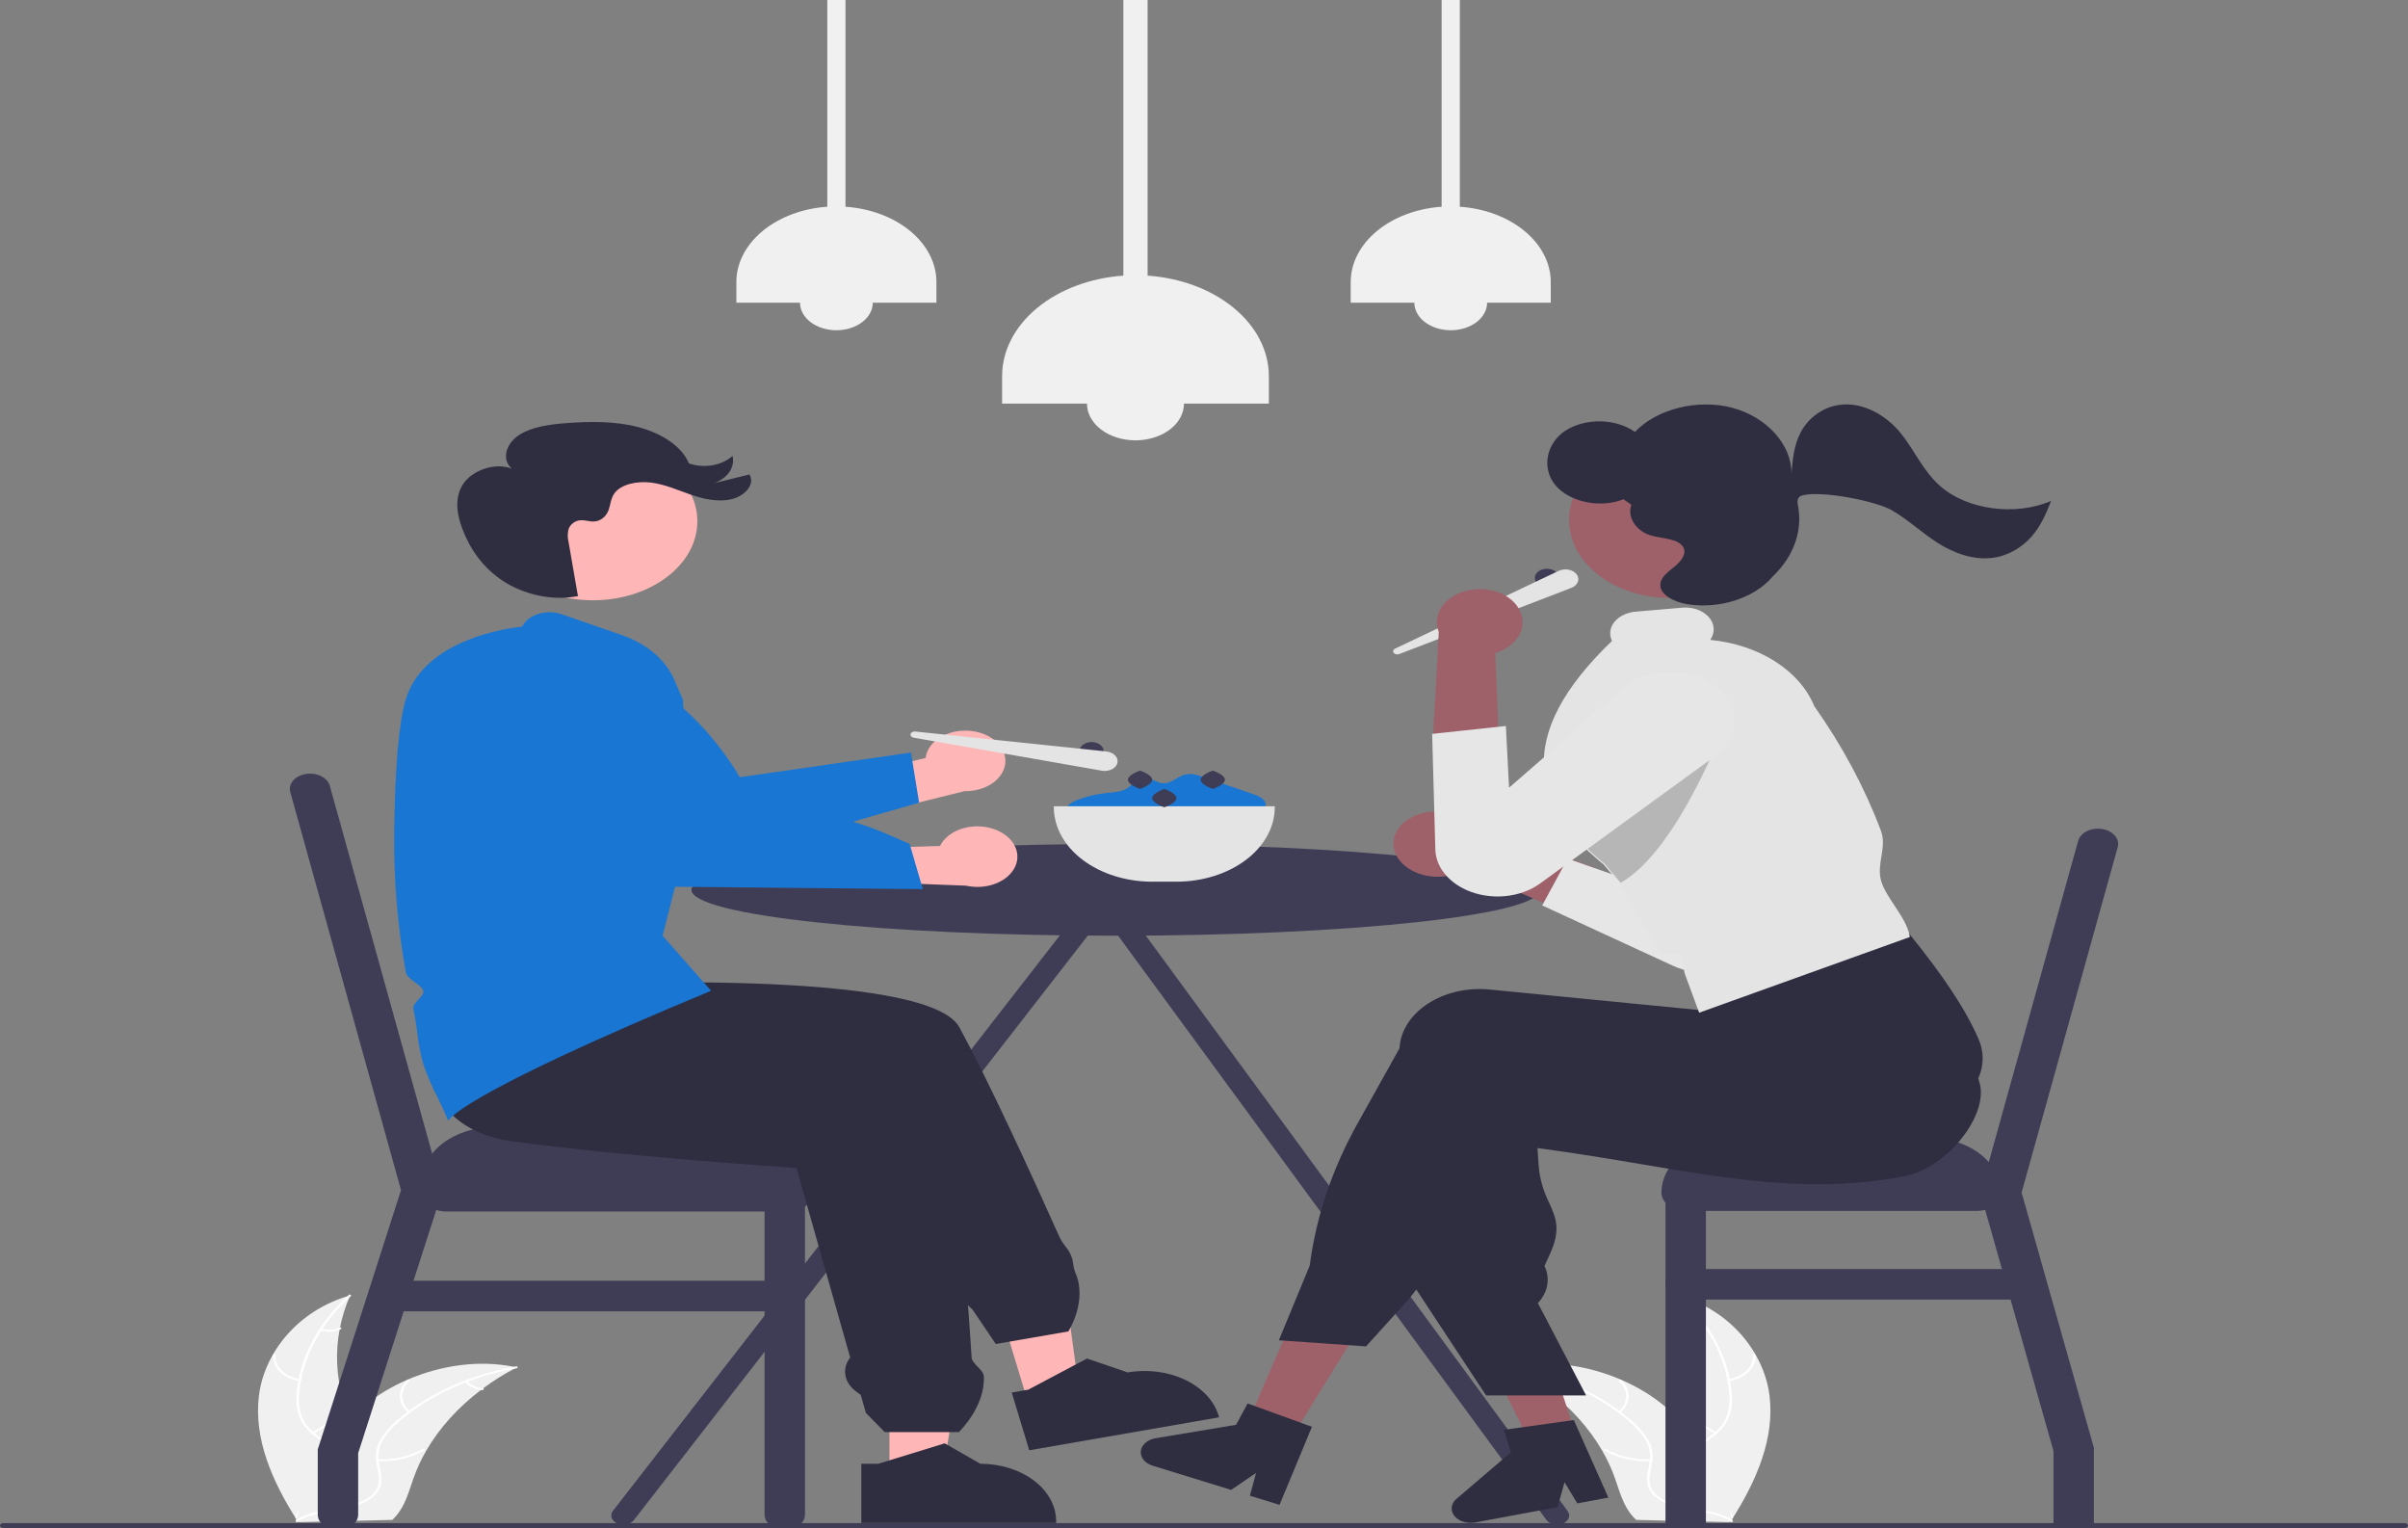 <svg width="878" height="557" viewBox="0 0 878 557" fill="none" xmlns="http://www.w3.org/2000/svg">
<rect x="0" y="0" width="878" height="557" fill="#808080" stroke="none"/>
<g clip-path="url(#clip0_1_2)">
<path d="M571.551 550.772L407.076 326.467C407.03 325.918 406.805 325.386 406.422 324.918C406.039 324.451 405.51 324.062 404.881 323.786C404.16 323.473 403.335 323.322 402.505 323.351C402.478 323.35 402.452 323.351 402.425 323.35C402.398 323.351 402.371 323.35 402.345 323.351C401.219 323.312 400.117 323.602 399.269 324.163C398.421 324.724 397.892 325.511 397.793 326.359L223.474 550.772C223.183 551.152 222.994 551.572 222.918 552.008C222.842 552.443 222.88 552.886 223.03 553.31C223.181 553.734 223.44 554.132 223.793 554.481C224.147 554.829 224.588 555.122 225.091 555.341C225.593 555.561 226.149 555.704 226.725 555.761C227.3 555.818 227.885 555.789 228.446 555.675C229.007 555.561 229.533 555.365 229.994 555.098C230.454 554.83 230.841 554.496 231.131 554.116L402.307 333.75L563.894 554.116C564.184 554.496 564.571 554.83 565.031 555.098C565.492 555.365 566.018 555.561 566.579 555.675C567.14 555.789 567.725 555.818 568.3 555.761C568.876 555.704 569.431 555.561 569.934 555.341C570.437 555.122 570.878 554.829 571.232 554.481C571.585 554.132 571.844 553.734 571.994 553.31C572.145 552.886 572.183 552.443 572.107 552.008C572.031 551.572 571.842 551.152 571.551 550.772Z" fill="#3F3D56"/>
<path d="M375.171 512.287L393.762 509.061L386.157 453.286L358.719 458.047L375.171 512.287Z" fill="#FFB6B6"/>
<path d="M389.544 485.343L363.087 489.934L354.628 477.429L354.149 476.986C350.396 473.502 348.313 469.159 348.239 464.666L326.25 420.667L324.451 420.021C323.06 419.52 321.827 418.801 320.832 417.911C319.838 417.021 319.106 415.981 318.686 414.86C318.265 413.74 318.165 412.564 318.393 411.412C318.621 410.259 319.172 409.157 320.008 408.178L317.68 403.521L251.991 403.612L251.925 403.598L171.26 386.482L179.73 348.292L202.421 359.089C209.898 358.722 337.98 352.773 349.813 374.485C360.35 393.82 375.533 426.851 386.416 451.157C386.958 452.248 387.633 453.299 388.431 454.297C390.124 456.269 391.117 458.538 391.316 460.884C391.444 461.905 391.702 462.915 392.085 463.899C396.608 474.126 389.717 485.073 389.647 485.183L389.544 485.343Z" fill="#2F2E41"/>
<path d="M368.89 507.624L374.935 506.575L396.332 495.221L411.181 500.284L411.183 500.284C418.33 499.044 425.837 500.002 432.05 502.948C438.264 505.894 442.676 510.586 444.316 515.993L444.517 516.655L375.275 528.672L368.89 507.624Z" fill="#2F2E41"/>
<path d="M94.399 508.876C96.289 493.314 108.34 477.734 127.669 472.215C120.64 488.356 121.384 505.858 129.772 521.623C133.036 527.695 137.502 534.19 134.94 540.451C133.346 544.347 129.172 547.4 124.444 549.36C119.716 551.32 114.42 552.328 109.189 553.317L108.18 553.991C99.212 539.912 92.509 524.438 94.399 508.876Z" fill="#F0F0F0"/>
<path d="M127.876 472.503C116.904 482.425 110.345 494.71 109.13 507.612C108.803 510.386 109.056 513.182 109.88 515.897C110.796 518.521 112.624 520.912 115.175 522.822C117.506 524.638 120.168 526.292 121.875 528.505C122.726 529.648 123.249 530.914 123.408 532.22C123.567 533.527 123.359 534.844 122.798 536.085C121.507 539.205 118.81 541.788 116.057 544.245C113.001 546.973 109.769 549.77 108.571 553.317C108.425 553.747 107.552 553.552 107.697 553.122C109.781 546.951 117.481 543.287 120.989 537.689C122.626 535.077 123.233 532.076 121.48 529.403C119.948 527.065 117.205 525.358 114.823 523.534C112.299 521.699 110.407 519.425 109.313 516.909C108.309 514.235 107.913 511.451 108.144 508.677C108.531 502.425 110.216 496.258 113.136 490.402C116.419 483.705 121.193 477.481 127.251 472.001C127.627 471.662 128.248 472.166 127.876 472.503Z" fill="white"/>
<path d="M109.198 503.44C106.364 502.992 103.832 501.797 102.056 500.067C100.279 498.338 99.374 496.187 99.5 493.999C99.507 493.91 99.558 493.826 99.645 493.765C99.731 493.704 99.845 493.671 99.963 493.673C100.081 493.674 100.194 493.71 100.278 493.773C100.361 493.837 100.409 493.922 100.411 494.011C100.288 496.048 101.132 498.052 102.791 499.66C104.449 501.268 106.813 502.374 109.455 502.78C110.029 502.868 109.769 503.529 109.198 503.44Z" fill="white"/>
<path d="M113.833 522.018C118.814 519.601 122.409 515.852 123.899 511.519C124.046 511.09 124.919 511.285 124.772 511.714C123.21 516.221 119.46 520.116 114.268 522.623C113.773 522.862 113.34 522.256 113.833 522.018Z" fill="white"/>
<path d="M117.292 484.336C118.34 484.682 119.486 484.826 120.627 484.755C121.767 484.683 122.866 484.398 123.825 483.926C124.316 483.683 124.749 484.289 124.261 484.531C123.198 485.049 121.984 485.362 120.724 485.444C119.464 485.525 118.197 485.371 117.034 484.997C116.92 484.969 116.825 484.909 116.768 484.829C116.711 484.75 116.696 484.657 116.726 484.569C116.761 484.482 116.84 484.408 116.946 484.365C117.051 484.321 117.176 484.311 117.292 484.336Z" fill="white"/>
<path d="M188.414 498.452C188.114 498.611 187.813 498.77 187.512 498.934C183.483 501.081 179.692 503.472 176.175 506.084C175.899 506.282 175.623 506.487 175.355 506.691C166.97 513.051 160.22 520.534 155.447 528.758C153.552 532.032 151.988 535.41 150.77 538.864C149.089 543.633 147.768 548.905 144.206 552.859C143.841 553.275 143.442 553.673 143.011 554.052L109.345 554.869C109.267 554.842 109.189 554.821 109.111 554.794L107.769 554.873C107.815 554.691 107.869 554.504 107.915 554.323C107.941 554.217 107.975 554.112 108.001 554.006C108.021 553.936 108.042 553.866 108.054 553.802C108.061 553.778 108.068 553.755 108.074 553.737C108.087 553.673 108.108 553.614 108.121 553.556C108.414 552.508 108.718 551.459 109.033 550.41C109.033 550.405 109.033 550.405 109.04 550.399C111.333 542.39 114.875 534.616 119.59 527.239C119.734 527.02 119.878 526.796 120.038 526.577C122.228 523.309 124.767 520.181 127.63 517.226C129.205 515.612 130.887 514.059 132.669 512.573C137.284 508.741 142.667 505.482 148.621 502.915C160.491 497.799 174.392 495.612 187.421 498.244C187.755 498.311 188.081 498.379 188.414 498.452Z" fill="#F0F0F0"/>
<path d="M188.352 498.777C171.695 501.703 156.68 508.525 145.439 518.273C142.97 520.339 140.947 522.687 139.445 525.229C138.087 527.742 137.643 530.484 138.16 533.17C138.575 535.682 139.385 538.215 138.986 540.759C138.756 542.06 138.165 543.308 137.252 544.424C136.34 545.539 135.126 546.496 133.69 547.232C130.175 549.135 125.966 549.969 121.812 550.677C117.2 551.463 112.393 552.225 108.613 554.511C108.155 554.788 107.614 554.235 108.071 553.958C114.648 549.98 123.711 550.561 130.969 547.689C134.355 546.348 137.228 544.228 137.956 541.296C138.593 538.732 137.762 536.12 137.312 533.579C136.757 530.964 137.057 528.286 138.186 525.779C139.512 523.187 141.412 520.784 143.805 518.674C149.09 513.859 155.344 509.702 162.337 506.356C170.289 502.504 179.055 499.709 188.253 498.093C188.823 497.993 188.918 498.678 188.352 498.777Z" fill="white"/>
<path d="M148.814 514.973C146.908 513.325 145.839 511.217 145.797 509.027C145.755 506.837 146.744 504.708 148.587 503.018C148.961 502.677 149.679 503.101 149.304 503.443C147.584 505.013 146.663 506.997 146.708 509.037C146.752 511.076 147.759 513.036 149.546 514.563C149.934 514.895 149.2 515.303 148.814 514.973Z" fill="white"/>
<path d="M137.728 531.917C143.629 532.256 149.483 530.899 154.122 528.118C154.581 527.843 155.123 528.396 154.664 528.672C149.83 531.559 143.734 532.961 137.594 532.599C137.008 532.564 137.145 531.883 137.728 531.917Z" fill="white"/>
<path d="M170.483 503.405C171.045 504.16 171.845 504.796 172.813 505.258C173.781 505.721 174.885 505.994 176.026 506.053C176.612 506.083 176.474 506.764 175.893 506.735C174.632 506.664 173.413 506.362 172.342 505.853C171.272 505.344 170.382 504.644 169.751 503.816C169.683 503.741 169.655 503.65 169.673 503.561C169.69 503.471 169.752 503.39 169.846 503.334C169.943 503.28 170.065 503.257 170.184 503.271C170.303 503.284 170.411 503.332 170.483 503.405Z" fill="white"/>
<path d="M645.212 508.876C643.322 493.314 631.271 477.734 611.942 472.215C618.972 488.356 618.227 505.858 609.84 521.623C606.576 527.695 602.11 534.19 604.671 540.451C606.265 544.347 610.44 547.4 615.167 549.36C619.895 551.32 625.192 552.328 630.423 553.317L631.432 553.991C640.4 539.912 647.103 524.438 645.212 508.876Z" fill="#F0F0F0"/>
<path d="M611.736 472.503C622.707 482.425 629.266 494.71 630.482 507.612C630.809 510.386 630.555 513.182 629.731 515.897C628.816 518.521 626.987 520.912 624.437 522.822C622.106 524.638 619.443 526.292 617.737 528.505C616.885 529.648 616.363 530.914 616.204 532.22C616.045 533.527 616.252 534.844 616.813 536.085C618.105 539.205 620.801 541.788 623.554 544.245C626.611 546.973 629.843 549.77 631.041 553.317C631.186 553.747 632.059 553.552 631.914 553.122C629.83 546.951 622.131 543.287 618.622 537.689C616.985 535.077 616.379 532.076 618.131 529.403C619.663 527.065 622.407 525.358 624.788 523.534C627.313 521.699 629.204 519.425 630.299 516.909C631.303 514.235 631.698 511.451 631.468 508.677C631.08 502.425 629.396 496.258 626.476 490.402C623.192 483.705 618.418 477.481 612.36 472.001C611.985 471.662 611.363 472.166 611.736 472.503Z" fill="white"/>
<path d="M630.414 503.44C633.248 502.992 635.779 501.797 637.556 500.067C639.332 498.338 640.238 496.187 640.111 493.999C640.105 493.91 640.053 493.826 639.967 493.765C639.881 493.704 639.766 493.671 639.648 493.672C639.53 493.674 639.417 493.71 639.334 493.773C639.25 493.837 639.203 493.922 639.201 494.011C639.324 496.048 638.479 498.052 636.821 499.66C635.162 501.268 632.799 502.374 630.156 502.78C629.582 502.868 629.843 503.529 630.414 503.44Z" fill="white"/>
<path d="M625.779 522.018C620.797 519.601 617.203 515.852 615.713 511.519C615.566 511.09 614.693 511.285 614.84 511.714C616.401 516.221 620.152 520.116 625.344 522.623C625.839 522.862 626.271 522.256 625.779 522.018Z" fill="white"/>
<path d="M622.32 484.336C621.271 484.682 620.125 484.826 618.985 484.755C617.844 484.683 616.745 484.398 615.786 483.926C615.295 483.683 614.863 484.289 615.351 484.531C616.413 485.049 617.628 485.362 618.888 485.444C620.147 485.525 621.414 485.371 622.578 484.997C622.691 484.969 622.786 484.909 622.843 484.829C622.901 484.75 622.916 484.657 622.886 484.569C622.851 484.482 622.772 484.408 622.666 484.365C622.56 484.321 622.436 484.311 622.32 484.336Z" fill="white"/>
<path d="M551.197 498.452C551.498 498.611 551.799 498.77 552.1 498.934C556.129 501.081 559.92 503.472 563.437 506.084C563.713 506.282 563.989 506.487 564.257 506.691C572.641 513.051 579.392 520.534 584.165 528.758C586.06 532.032 587.623 535.41 588.841 538.864C590.523 543.633 591.844 548.905 595.405 552.859C595.771 553.275 596.17 553.673 596.601 554.052L630.267 554.869C630.345 554.842 630.422 554.821 630.501 554.794L631.843 554.873C631.796 554.691 631.743 554.504 631.697 554.323C631.67 554.217 631.637 554.112 631.61 554.006C631.59 553.936 631.57 553.866 631.557 553.802C631.551 553.778 631.544 553.755 631.537 553.737C631.525 553.673 631.504 553.614 631.491 553.556C631.197 552.508 630.893 551.459 630.579 550.41C630.579 550.405 630.579 550.405 630.572 550.399C628.278 542.39 624.737 534.616 620.022 527.239C619.877 527.02 619.733 526.796 619.573 526.577C617.384 523.309 614.844 520.181 611.981 517.226C610.407 515.612 608.725 514.059 606.943 512.573C602.328 508.741 596.945 505.482 590.991 502.915C579.121 497.799 565.22 495.612 552.19 498.244C551.857 498.311 551.531 498.379 551.197 498.452Z" fill="#F0F0F0"/>
<path d="M551.259 498.777C567.917 501.703 582.932 508.525 594.172 518.273C596.641 520.339 598.664 522.687 600.167 525.229C601.525 527.742 601.968 530.484 601.452 533.17C601.036 535.682 600.227 538.215 600.626 540.759C600.856 542.059 601.447 543.308 602.359 544.424C603.272 545.539 604.486 546.496 605.922 547.232C609.436 549.135 613.646 549.969 617.799 550.677C622.411 551.463 627.218 552.225 630.998 554.511C631.456 554.788 631.998 554.235 631.54 553.958C624.964 549.98 615.9 550.561 608.643 547.689C605.257 546.348 602.384 544.228 601.655 541.296C601.018 538.732 601.85 536.119 602.3 533.579C602.854 530.964 602.554 528.286 601.426 525.779C600.099 523.187 598.199 520.784 595.807 518.674C590.521 513.859 584.268 509.702 577.275 506.356C569.322 502.504 560.557 499.709 551.358 498.093C550.789 497.993 550.694 498.678 551.259 498.777Z" fill="white"/>
<path d="M590.797 514.973C592.704 513.325 593.773 511.217 593.815 509.027C593.857 506.837 592.868 504.708 591.025 503.018C590.651 502.677 589.933 503.101 590.308 503.443C592.027 505.013 592.948 506.997 592.904 509.037C592.859 511.076 591.853 513.036 590.066 514.563C589.678 514.895 590.412 515.303 590.797 514.973Z" fill="white"/>
<path d="M601.884 531.917C595.982 532.256 590.128 530.899 585.49 528.118C585.031 527.843 584.489 528.396 584.948 528.672C589.782 531.559 595.877 532.961 602.018 532.599C602.603 532.564 602.466 531.883 601.884 531.917Z" fill="white"/>
<path d="M569.129 503.405C568.567 504.16 567.766 504.796 566.799 505.258C565.831 505.721 564.727 505.994 563.585 506.053C563 506.083 563.137 506.764 563.719 506.735C564.98 506.664 566.199 506.362 567.269 505.853C568.34 505.344 569.23 504.644 569.86 503.816C569.928 503.741 569.957 503.65 569.939 503.561C569.921 503.471 569.859 503.39 569.766 503.334C569.668 503.28 569.547 503.257 569.428 503.271C569.309 503.284 569.201 503.332 569.129 503.405Z" fill="white"/>
<path d="M878 556.116C877.999 556.35 877.876 556.575 877.657 556.74C877.438 556.906 877.141 556.999 876.831 557H1.17C0.859 557 0.562 556.907 0.343 556.741C0.124 556.575 0 556.35 0 556.116C0 555.881 0.124 555.656 0.343 555.49C0.562 555.325 0.859 555.231 1.17 555.231H876.831C877.141 555.232 877.438 555.325 877.657 555.491C877.876 555.657 877.999 555.881 878 556.116Z" fill="#3F3D56"/>
<path d="M564.039 214.022C566.48 214.022 568.46 212.525 568.46 210.678C568.46 208.831 566.48 207.334 564.039 207.334C561.597 207.334 559.618 208.831 559.618 210.678C559.618 212.525 561.597 214.022 564.039 214.022Z" fill="#3F3D56"/>
<path d="M508.678 236.437L568.281 208.113C568.82 207.856 569.422 207.685 570.051 207.61C570.68 207.535 571.323 207.557 571.94 207.674C572.558 207.792 573.137 208.003 573.644 208.295C574.15 208.587 574.573 208.954 574.887 209.373C575.201 209.792 575.399 210.255 575.47 210.733C575.541 211.212 575.483 211.697 575.3 212.158C575.116 212.619 574.811 213.047 574.402 213.417C573.994 213.786 573.49 214.089 572.923 214.308L510.175 238.433C509.826 238.567 509.423 238.594 509.049 238.509C508.674 238.424 508.358 238.233 508.165 237.976C507.973 237.719 507.918 237.415 508.014 237.128C508.11 236.842 508.347 236.594 508.678 236.437Z" fill="#E4E4E4"/>
<path d="M389.104 297.425C388.634 296.897 388.389 296.273 388.401 295.637C388.413 295.001 388.682 294.383 389.172 293.865C390.18 292.844 391.523 292.038 393.068 291.528C396.257 290.3 399.692 289.479 403.235 289.098C405.927 288.809 408.866 288.716 410.954 287.399C413.029 286.09 414.186 283.643 416.874 283.439C419.472 283.242 421.47 285.393 424.076 285.527C427.288 285.691 429.391 282.848 432.516 282.265C434.609 281.874 436.76 282.563 438.722 283.237L450.499 287.278L456.535 289.35C458.644 290.073 461.022 291.047 461.42 292.773C461.967 295.143 458.482 296.816 455.501 297.657C434.221 303.598 410.837 303.6 389.554 297.664" fill="#1976D2"/>
<path d="M406.846 341.098C492.304 341.098 561.582 333.612 561.582 324.377C561.582 315.143 492.304 307.657 406.846 307.657C321.387 307.657 252.109 315.143 252.109 324.377C252.109 333.612 321.387 341.098 406.846 341.098Z" fill="#3F3D56"/>
<path d="M720.74 428.044H614.635C609.751 428.044 605.793 431.039 605.793 434.732C605.793 438.426 609.751 441.421 614.635 441.421H720.74C725.623 441.421 729.582 438.426 729.582 434.732C729.582 431.039 725.623 428.044 720.74 428.044Z" fill="#3F3D56"/>
<path d="M772.162 308.801L737.117 434.725L746.244 466.955L763.477 527.78V555.12C763.478 555.157 763.475 555.195 763.467 555.231C763.461 555.836 763.315 556.434 763.034 557H749.182C748.902 556.434 748.756 555.836 748.75 555.231C748.742 555.195 748.738 555.157 748.74 555.12V528.954L733.099 473.747L729.936 462.6L723.815 440.997L722.047 434.74V434.732L723.795 428.46L725.141 423.623L757.739 306.512C757.937 305.795 758.32 305.115 758.866 304.51C759.411 303.905 760.109 303.388 760.92 302.987C761.73 302.586 762.637 302.31 763.588 302.175C764.54 302.039 765.517 302.047 766.465 302.197C767.412 302.347 768.312 302.638 769.111 303.051C769.91 303.464 770.594 303.993 771.123 304.606C771.652 305.219 772.016 305.906 772.194 306.625C772.372 307.345 772.361 308.085 772.162 308.801Z" fill="#3F3D56"/>
<path d="M622.003 434.732V555.12C622.005 555.157 622.002 555.194 621.994 555.231C621.988 555.836 621.841 556.434 621.561 557H607.709C607.429 556.434 607.282 555.836 607.276 555.231C607.268 555.194 607.265 555.157 607.266 555.12V434.732C607.266 433.254 608.043 431.837 609.425 430.791C610.806 429.746 612.681 429.159 614.635 429.159C616.589 429.159 618.463 429.746 619.845 430.791C621.227 431.837 622.003 433.254 622.003 434.732Z" fill="#3F3D56"/>
<path d="M632.319 414.668H703.056C710.091 414.668 716.838 416.782 721.813 420.545C726.787 424.307 729.582 429.411 729.582 434.732H605.793C605.793 429.411 608.587 424.307 613.562 420.545C618.537 416.782 625.284 414.668 632.319 414.668Z" fill="#3F3D56"/>
<path d="M738.424 473.747H614.635C612.681 473.747 610.806 473.16 609.425 472.114C608.043 471.069 607.266 469.652 607.266 468.173C607.266 466.695 608.043 465.278 609.425 464.232C610.806 463.187 612.681 462.6 614.635 462.6H738.424C740.378 462.6 742.253 463.187 743.634 464.232C745.016 465.278 745.793 466.695 745.793 468.173C745.793 469.652 745.016 471.069 743.634 472.114C742.253 473.16 740.378 473.747 738.424 473.747Z" fill="#3F3D56"/>
<path d="M162.617 441.623H287.478C292.361 441.623 296.32 438.629 296.32 434.935V432.908C296.32 429.215 292.361 426.22 287.478 426.22H162.617C157.733 426.22 153.774 429.215 153.774 432.908V434.935C153.774 438.629 157.733 441.623 162.617 441.623Z" fill="#3F3D56"/>
<path d="M161.331 434.012L159.071 441.056L150.779 466.858L147.203 478.005L130.599 529.712V552.147C130.603 553.246 130.172 554.32 129.361 555.231C128.724 555.968 127.857 556.576 126.837 557H119.625C118.605 556.576 117.738 555.968 117.1 555.231C116.289 554.32 115.858 553.246 115.862 552.147V528.375L134.313 470.93L146.22 433.833L105.842 288.737C105.642 288.021 105.63 287.282 105.808 286.562C105.986 285.843 106.35 285.157 106.879 284.544C107.407 283.931 108.09 283.402 108.889 282.989C109.688 282.576 110.586 282.286 111.533 282.136C112.48 281.985 113.457 281.977 114.408 282.113C115.359 282.248 116.265 282.524 117.075 282.924C117.885 283.325 118.583 283.842 119.128 284.447C119.674 285.051 120.056 285.731 120.254 286.448L157.578 420.531L159.297 426.714L161.301 433.922L161.331 434.012Z" fill="#3F3D56"/>
<path d="M293.51 433.922V552.147C293.514 553.246 293.083 554.32 292.272 555.231C291.634 555.968 290.767 556.576 289.747 557H282.526C281.511 556.573 280.647 555.966 280.011 555.231C279.2 554.32 278.769 553.246 278.773 552.147V433.922C278.773 432.444 279.549 431.027 280.931 429.981C282.313 428.936 284.187 428.349 286.142 428.349C288.096 428.349 289.97 428.936 291.352 429.981C292.734 431.027 293.51 432.444 293.51 433.922Z" fill="#3F3D56"/>
<path d="M296.32 433.922H153.774V430.882C153.774 428.247 154.461 425.638 155.794 423.203C157.127 420.769 159.081 418.557 161.544 416.694C164.007 414.831 166.931 413.353 170.15 412.344C173.368 411.336 176.817 410.817 180.301 410.817H269.793C276.829 410.817 283.576 412.931 288.55 416.694C293.525 420.457 296.32 425.56 296.32 430.882L296.32 433.922Z" fill="#3F3D56"/>
<path d="M286.138 478.003H143.593C141.638 478.003 139.764 477.416 138.382 476.37C137.001 475.325 136.224 473.907 136.224 472.429C136.224 470.951 137.001 469.533 138.382 468.488C139.764 467.443 141.638 466.856 143.593 466.856H286.138C288.092 466.856 289.966 467.443 291.348 468.488C292.73 469.533 293.506 470.951 293.506 472.429C293.506 473.907 292.73 475.325 291.348 476.37C289.966 477.416 288.092 478.003 286.138 478.003Z" fill="#3F3D56"/>
<path d="M469.331 526.621L453.845 521.019L475.118 472.055L497.976 480.323L469.331 526.621Z" fill="#9E616A"/>
<path d="M574.286 522.186L557.633 525.294L533.505 477.104L558.084 472.517L574.286 522.186Z" fill="#9E616A"/>
<path d="M510.459 313.8C512.668 316.514 516.191 318.467 520.278 319.242C524.364 320.018 528.689 319.554 532.33 317.951C533.062 317.616 533.756 317.235 534.405 316.813L583.367 338.067L581.241 316.249L535.072 299.412C532.559 297.503 529.281 296.278 525.75 295.931C522.219 295.583 518.635 296.131 515.56 297.489C513.79 298.293 512.25 299.357 511.032 300.618C509.813 301.879 508.941 303.312 508.465 304.832C507.99 306.352 507.921 307.928 508.264 309.468C508.606 311.009 509.352 312.482 510.459 313.8Z" fill="#9E616A"/>
<path d="M562.317 330.063L570.972 334.053L609.842 351.982C612.395 353.19 615.238 354.006 618.208 354.383C621.179 354.759 624.218 354.69 627.152 354.177C630.087 353.665 632.859 352.72 635.311 351.397C637.762 350.074 639.845 348.398 641.44 346.465C644.318 342.879 645.336 338.612 644.298 334.491L627.022 269.205C626.384 266.642 625.022 264.214 623.028 262.086C621.035 259.958 618.458 258.18 615.473 256.875C612.488 255.57 609.166 254.768 605.733 254.523C602.3 254.278 598.838 254.597 595.584 255.458C590.113 256.912 585.58 259.888 582.907 263.781C580.235 267.673 579.623 272.19 581.197 276.411L599.261 322.743L571.571 312.978L562.317 330.063Z" fill="#E6E6E6"/>
<path d="M541.854 508.682L515.206 468.256L515.209 468.164L517.84 394.017C517.873 393.357 517.944 392.695 518.05 392.043C518.515 389.07 519.757 386.197 521.705 383.591C523.653 380.985 526.267 378.698 529.396 376.864C532.392 375.091 535.824 373.787 539.494 373.028C543.163 372.269 546.996 372.07 550.768 372.443L626.967 379.902L629.609 371.728L630.102 371.593L703.112 351.353L703.533 351.871C713.095 363.64 719.779 387.148 721.6 394.072L721.626 394.172C721.665 394.318 721.688 394.406 721.696 394.432C725.454 406.248 709.924 425.823 694.453 428.765C661.865 435.048 632.72 430.147 598.973 424.471C586.871 422.435 574.365 420.331 560.589 418.512L560.998 424.645C561.334 429.365 562.631 434.018 564.842 438.439C567.298 443.881 569.239 448.179 565.136 457.14L563.151 461.475C564.181 463.628 564.535 465.931 564.186 468.205C563.838 470.478 562.796 472.659 561.143 474.576L560.744 475.037L578.317 508.674L541.854 508.682Z" fill="#2F2E41"/>
<path d="M498.07 490.804L466.293 488.57L477.551 461.336C479.874 443.554 485.728 426.138 494.915 409.676L510.271 382.149C510.307 381.536 510.375 380.92 510.474 380.316C510.938 377.343 512.181 374.469 514.129 371.863C516.077 369.257 518.691 366.971 521.819 365.137C524.816 363.365 528.248 362.061 531.918 361.302C535.587 360.543 539.419 360.344 543.191 360.716L619.277 368.164L622.591 347.126L695.622 339.733L695.956 340.145C708.721 355.855 716.825 368.153 721.46 378.85C721.692 379.395 721.899 379.952 722.075 380.506C725.86 392.403 716.413 404.464 701.018 407.392C661.784 414.958 614.604 414.748 552.573 406.727L522.552 460.768C519.682 465.929 516.129 470.858 511.948 475.479L498.07 490.804Z" fill="#2F2E41"/>
<path d="M608.915 217.99C629.245 217.99 645.725 205.246 645.725 189.526C645.725 173.806 629.245 161.062 608.915 161.062C588.585 161.062 572.105 173.806 572.105 189.526C572.105 205.246 588.585 217.99 608.915 217.99Z" fill="#9E616A"/>
<path d="M619.544 369.158L614.262 354.846L612.963 347.786L605.372 347.978L590.473 321.965L584.686 315.106C583.506 314.166 582.437 313.263 581.479 312.395C575.45 307.24 570.615 301.351 567.179 294.978C564.772 290.398 563.358 285.555 562.993 280.635C561.913 266.101 570.013 250.724 587.756 233.628C587.466 233.023 587.272 232.394 587.179 231.754C586.861 229.677 587.641 227.59 589.348 225.945C591.055 224.301 593.552 223.234 596.294 222.974L613.408 221.521C614.739 221.407 616.086 221.494 617.372 221.778C618.658 222.061 619.856 222.535 620.897 223.173C621.984 223.832 622.887 224.648 623.553 225.574C624.219 226.499 624.635 227.516 624.776 228.564C625.005 230.186 624.583 231.822 623.566 233.26C632.289 234.098 640.507 236.821 647.236 241.104C653.964 245.386 658.916 251.046 661.498 257.404C671.738 271.864 679.9 287.112 685.844 302.888C687.016 305.978 686.494 309.162 685.989 312.241C685.523 315.085 685.042 318.026 685.852 320.957C686.676 323.938 688.659 326.929 690.759 330.095C693.163 333.722 695.649 337.471 696.322 341.294L696.369 341.562L619.544 369.158Z" fill="#E4E4E4"/>
<path opacity="0.2" d="M567.634 294.837C571.054 301.173 575.862 307.029 581.856 312.156C582.882 313.083 583.966 313.994 585.101 314.907L590.924 321.817C612.389 309.648 629.78 261.729 629.78 261.729L605.561 258.166L567.634 294.837Z" fill="black"/>
<path d="M552.972 220.649C555.092 223.404 555.708 226.677 554.688 229.771C553.667 232.864 551.091 235.534 547.507 237.213C546.772 237.546 546.001 237.832 545.203 238.068L546.918 280.75L522.482 269.114L524.6 230.367C523.56 227.788 523.678 225.022 524.936 222.5C526.193 219.977 528.519 217.841 531.55 216.423C533.316 215.615 535.278 215.083 537.32 214.859C539.363 214.634 541.444 214.721 543.441 215.115C545.437 215.509 547.31 216.202 548.947 217.152C550.584 218.103 551.952 219.292 552.972 220.649Z" fill="#9E616A"/>
<path d="M549.065 264.639L522.193 267.529L523.349 309.621C523.416 312.624 524.497 315.564 526.489 318.162C528.481 320.759 531.319 322.929 534.731 324.463C538.901 326.319 543.755 327.099 548.561 326.686C553.368 326.273 557.867 324.69 561.38 322.175L624.822 276.017C629.286 272.814 631.957 268.439 632.287 263.792C632.617 259.145 630.58 254.578 626.595 251.033C624.623 249.267 622.202 247.819 619.476 246.775C616.751 245.73 613.775 245.111 610.727 244.953C607.678 244.795 604.619 245.102 601.73 245.856C598.842 246.609 596.183 247.794 593.911 249.34C593.284 249.764 592.688 250.213 592.125 250.686L550.233 287.138L549.065 264.639Z" fill="#E6E6E6"/>
<path d="M324.312 539.193L343.385 539.192L352.459 483.544L324.309 483.544L324.312 539.193Z" fill="#FFB6B6"/>
<path d="M216.2 218.816C237.225 218.816 254.268 205.924 254.268 190.021C254.268 174.118 237.225 161.226 216.2 161.226C195.175 161.226 178.131 174.118 178.131 190.021C178.131 205.924 195.175 218.816 216.2 218.816Z" fill="#FFB6B6"/>
<path d="M349.61 522.05H322.601L315.715 515.069L313.851 508.491L312.247 507.317C310.07 505.737 308.663 503.647 308.254 501.386C307.844 499.126 308.455 496.826 309.989 494.862L290.414 425.779C285.287 425.438 227.469 421.528 187.277 416.147C176.992 414.771 168.961 410.989 163.408 404.907C149.764 389.962 155.609 365.78 155.669 365.538L155.737 365.268L156.097 365.237L249.975 357.267L250.102 357.312C253.217 358.429 326.538 384.758 338.52 393.821C343.931 397.913 356.002 422.229 358.704 448.079C359.188 452.71 357.446 457.427 355.761 461.988C354.185 466.255 352.555 470.668 352.877 474.84C353.374 481.277 353.845 488.029 354.277 494.908C354.346 496.005 355.438 497.139 356.494 498.236C357.597 499.382 358.639 500.465 358.705 501.598C359.347 512.584 349.854 521.817 349.758 521.909L349.61 522.05Z" fill="#2F2E41"/>
<path d="M355.761 266.717C353.716 266.294 351.573 266.215 349.483 266.486C347.394 266.758 345.408 267.372 343.667 268.287C341.925 269.201 340.47 270.393 339.403 271.779C338.337 273.165 337.685 274.711 337.494 276.308L305.863 283.786L307.183 299.434L351.655 288.399C355.223 288.464 358.699 287.537 361.424 285.793C364.149 284.049 365.934 281.61 366.44 278.937C366.946 276.265 366.139 273.545 364.17 271.292C362.202 269.04 359.21 267.412 355.761 266.717Z" fill="#FFB6B6"/>
<path d="M335.123 292.611L311.483 299.379L310.878 300.265C309.429 302.392 306.922 303.996 303.909 304.725C300.896 305.454 297.624 305.247 294.813 304.151L241.677 319.363C241.677 319.363 217.948 301.401 201.054 285.372L206.811 258.583C208.145 252.368 210.979 246.391 215.173 240.952C249.82 246.698 269.709 283.334 269.709 283.334L332.152 274.322L335.123 292.611Z" fill="#1976D2"/>
<path d="M210.79 217.277C201.26 219.224 190.753 216.635 183.315 211.725C175.878 206.815 171.225 199.858 168.544 192.671C166.581 187.408 165.65 181.565 168.748 176.624C171.847 171.683 180.185 168.349 186.618 170.845C182.649 167.348 184.632 161.564 189.267 158.572C193.902 155.58 200.266 154.722 206.328 154.253C215.125 153.573 224.212 153.497 232.583 155.652C240.954 157.808 248.56 162.521 251.18 168.91C253.856 169.852 256.869 170.096 259.748 169.605C262.627 169.113 265.209 167.913 267.09 166.192C267.575 168.168 267.186 170.21 265.982 172.002C264.778 173.794 262.828 175.236 260.432 176.104L273.258 172.959C275.463 176.491 271.598 180.862 266.656 181.992C261.713 183.123 256.378 181.887 251.687 180.253C246.997 178.619 242.452 176.554 237.357 175.916C232.262 175.279 226.278 176.517 223.921 179.993C222.687 181.813 222.623 183.945 221.906 185.918C221.189 187.891 219.374 189.936 216.678 190.097C214.974 190.199 213.307 189.513 211.608 189.653C209.502 189.827 207.89 191.27 207.329 192.815C206.906 194.39 206.901 196.013 207.314 197.589L210.572 216.426" fill="#2F2E41"/>
<path d="M163.627 408.348C163.62 408.348 163.613 408.347 163.606 408.346L163.305 408.307L163.217 408.086C162.123 405.301 160.73 402.451 159.383 399.694C157.4 395.877 155.725 391.971 154.368 388C153.3 384.203 152.56 380.358 152.151 376.488C151.776 373.679 151.387 370.774 150.726 367.914C150.433 366.645 151.545 365.442 152.62 364.279C153.617 363.201 154.558 362.183 154.361 361.219C154.159 360.234 152.714 359.152 151.317 358.106C149.786 356.959 148.203 355.772 147.979 354.524C144.927 337.491 143.507 320.314 143.729 303.127C144.044 279.346 145.465 263.137 147.952 254.948C154.638 232.932 185.529 228.914 190.365 228.418C190.88 227.38 191.672 226.434 192.691 225.638C193.71 224.842 194.935 224.213 196.29 223.79C197.644 223.368 199.099 223.161 200.564 223.182C202.029 223.203 203.473 223.452 204.805 223.913L226.754 231.513C231.206 233.06 235.19 235.283 238.459 238.044C241.727 240.805 244.21 244.045 245.753 247.563L249.013 255.082L250.646 305.555L241.596 341.098L259.28 361.162C165.029 400.303 163.931 408.348 163.627 408.348Z" fill="#1976D2"/>
<path d="M314.048 533.586L320.25 533.585L344.461 526.138L357.438 533.584H357.439C364.773 533.585 371.806 535.788 376.991 539.71C382.177 543.633 385.09 548.952 385.091 554.499V555.179L314.05 555.181L314.048 533.586Z" fill="#2F2E41"/>
<path d="M363.681 302.735C361.852 301.923 359.811 301.424 357.7 301.274C355.589 301.123 353.461 301.325 351.464 301.864C349.467 302.403 347.651 303.266 346.143 304.394C344.636 305.521 343.473 306.885 342.738 308.389L309.624 309.366L305.162 321.033L352.238 322.856C355.661 323.623 359.336 323.414 362.568 322.268C365.8 321.123 368.364 319.12 369.775 316.64C371.185 314.159 371.344 311.374 370.221 308.811C369.097 306.248 366.77 304.086 363.681 302.735Z" fill="#FFB6B6"/>
<path d="M336.48 324.114L302.465 323.793L298.159 323.749L228.954 323.09C228.954 323.09 210.161 309.528 193.797 295.566L196.09 283.017C198.327 270.702 206.404 259.421 218.817 251.274C242.254 263.119 255.846 286.567 255.846 286.567L278.635 294.28C294.674 294.823 310.302 298.285 324.194 304.373L331.688 307.657L336.48 324.114Z" fill="#1976D2"/>
<path d="M586.437 545.923L575.119 548.036L570.462 540.33L567.925 549.379L537.907 554.982C536.468 555.251 534.954 555.164 533.584 554.736C532.215 554.307 531.062 553.559 530.295 552.6C529.528 551.64 529.186 550.521 529.32 549.404C529.453 548.288 530.055 547.233 531.037 546.394L550.923 529.396L548.257 521.225L573.842 517.657L586.437 545.923Z" fill="#2F2E41"/>
<path d="M466.537 548.565L455.744 545.232L457.977 536.93L448.883 543.114L420.258 534.276C418.886 533.853 417.728 533.108 416.955 532.152C416.182 531.196 415.833 530.078 415.959 528.961C416.085 527.844 416.68 526.787 417.657 525.944C418.634 525.101 419.942 524.516 421.389 524.275L450.693 519.391L454.898 511.599L478.356 520.108L466.537 548.565Z" fill="#2F2E41"/>
<path d="M428.951 321.405H420.109C410.602 321.397 401.487 318.536 394.764 313.451C388.042 308.366 384.26 301.472 384.249 294.28V293.909H464.811V294.28C464.8 301.472 461.018 308.366 454.296 313.451C447.573 318.536 438.458 321.397 428.951 321.405Z" fill="#E4E4E4"/>
<path d="M420.109 284.248C420.109 286.095 415.688 287.592 415.688 287.592C415.688 287.592 411.267 286.095 411.267 284.248C411.267 282.401 415.688 280.904 415.688 280.904C415.688 280.904 420.109 282.401 420.109 284.248Z" fill="#3F3D56"/>
<path d="M446.635 284.248C446.635 286.095 442.214 287.592 442.214 287.592C442.214 287.592 437.793 286.095 437.793 284.248C437.793 282.401 442.214 280.904 442.214 280.904C442.214 280.904 446.635 282.401 446.635 284.248Z" fill="#3F3D56"/>
<path d="M428.951 290.936C428.951 292.783 424.53 294.28 424.53 294.28C424.53 294.28 420.109 292.783 420.109 290.936C420.109 289.089 424.53 287.592 424.53 287.592C424.53 287.592 428.951 289.089 428.951 290.936Z" fill="#3F3D56"/>
<path d="M398.004 277.188C400.445 277.188 402.425 275.691 402.425 273.844C402.425 271.997 400.445 270.5 398.004 270.5C395.562 270.5 393.583 271.997 393.583 273.844C393.583 275.691 395.562 277.188 398.004 277.188Z" fill="#3F3D56"/>
<path d="M333.706 266.658L403.434 273.942C404.064 274.008 404.671 274.169 405.217 274.418C405.763 274.666 406.236 274.995 406.609 275.385C406.982 275.776 407.246 276.219 407.386 276.689C407.526 277.159 407.539 277.646 407.423 278.119C407.307 278.593 407.066 279.044 406.714 279.445C406.361 279.846 405.905 280.189 405.372 280.453C404.84 280.717 404.242 280.897 403.615 280.981C402.988 281.066 402.345 281.053 401.725 280.944L333.155 268.915C332.775 268.848 332.443 268.673 332.228 268.425C332.014 268.178 331.934 267.878 332.005 267.587C332.076 267.296 332.292 267.037 332.609 266.864C332.926 266.691 333.319 266.617 333.706 266.658Z" fill="#E4E4E4"/>
<path d="M418.437 100.481V1.52588e-05H409.595V100.481C397.514 101.315 386.281 105.534 378.102 112.311C369.922 119.087 365.386 127.932 365.385 137.108V147.14H396.332C396.332 150.688 398.195 154.09 401.512 156.599C404.828 159.107 409.326 160.517 414.016 160.517C418.706 160.517 423.204 159.107 426.521 156.599C429.837 154.09 431.7 150.688 431.7 147.14H462.648V137.108C462.646 127.932 458.111 119.087 449.931 112.311C441.751 105.534 430.518 101.315 418.437 100.481Z" fill="#F0F0F0"/>
<path d="M532.279 75.361V1.52588e-05H525.648V75.361C516.587 75.986 508.162 79.151 502.027 84.233C495.893 89.316 492.491 95.949 492.49 102.831V110.355H515.7C515.7 113.016 517.098 115.568 519.585 117.449C522.072 119.33 525.446 120.387 528.963 120.387C532.481 120.387 535.855 119.33 538.342 117.449C540.829 115.568 542.227 113.016 542.227 110.355H565.437V102.831C565.436 95.949 562.034 89.316 555.899 84.233C549.765 79.151 541.34 75.986 532.279 75.361Z" fill="#F0F0F0"/>
<path d="M308.28 75.361V1.52588e-05H301.648V75.361C292.587 75.986 284.163 79.151 278.028 84.233C271.893 89.316 268.491 95.949 268.49 102.831V110.355H291.701C291.701 113.016 293.098 115.568 295.585 117.449C298.073 119.33 301.446 120.387 304.964 120.387C308.481 120.387 311.855 119.33 314.342 117.449C316.83 115.568 318.227 113.016 318.227 110.355H341.437V102.831C341.436 95.949 338.035 89.316 331.9 84.233C325.765 79.151 317.34 75.986 308.28 75.361Z" fill="#F0F0F0"/>
<path d="M707.415 177.181C701.158 171.662 698.183 164.34 693.181 158.072C688.179 151.805 679.475 146.196 670.279 147.654C663.94 148.66 659.041 152.891 656.561 157.608C654.082 162.325 653.617 167.527 653.182 172.623C653.336 162.15 644.214 151.998 631.648 148.656C619.083 145.314 604.046 149.042 596.15 157.455C592.705 155.04 588.207 153.664 583.51 153.59C578.813 153.515 574.243 154.747 570.667 157.051C563.605 161.825 562.042 170.913 567.236 177.003C572.429 183.092 583.678 185.361 591.932 181.984L594.85 184.014C593.207 188.359 596.393 193.493 601.747 195.128C606.089 196.455 612.219 196.234 613.844 199.681C614.979 202.089 612.857 204.659 610.599 206.51C608.342 208.361 605.662 210.271 605.391 212.832C604.981 216.696 610.26 219.403 615.059 220.218C626.629 222.184 639.468 218.131 646.137 210.407C646.266 210.258 646.405 210.109 646.556 209.96C650.298 206.34 653.025 202.182 654.57 197.739C656.115 193.295 656.446 188.66 655.544 184.117C655.169 182.332 655.547 181.004 657.174 180.581C664.207 178.754 683.912 182.589 689.875 186.055C695.839 189.522 700.614 194.109 706.358 197.799C712.103 201.489 719.423 204.335 726.717 203.33C732.558 202.525 737.527 199.318 740.87 195.448C744.212 191.579 746.136 187.069 747.859 182.587C734.942 188.231 717.263 185.868 707.415 177.181Z" fill="#2F2E41"/>
</g>
<defs>
<clipPath id="clip0_1_2">
<rect width="878" height="557" fill="white"/>
</clipPath>
</defs>
</svg>
